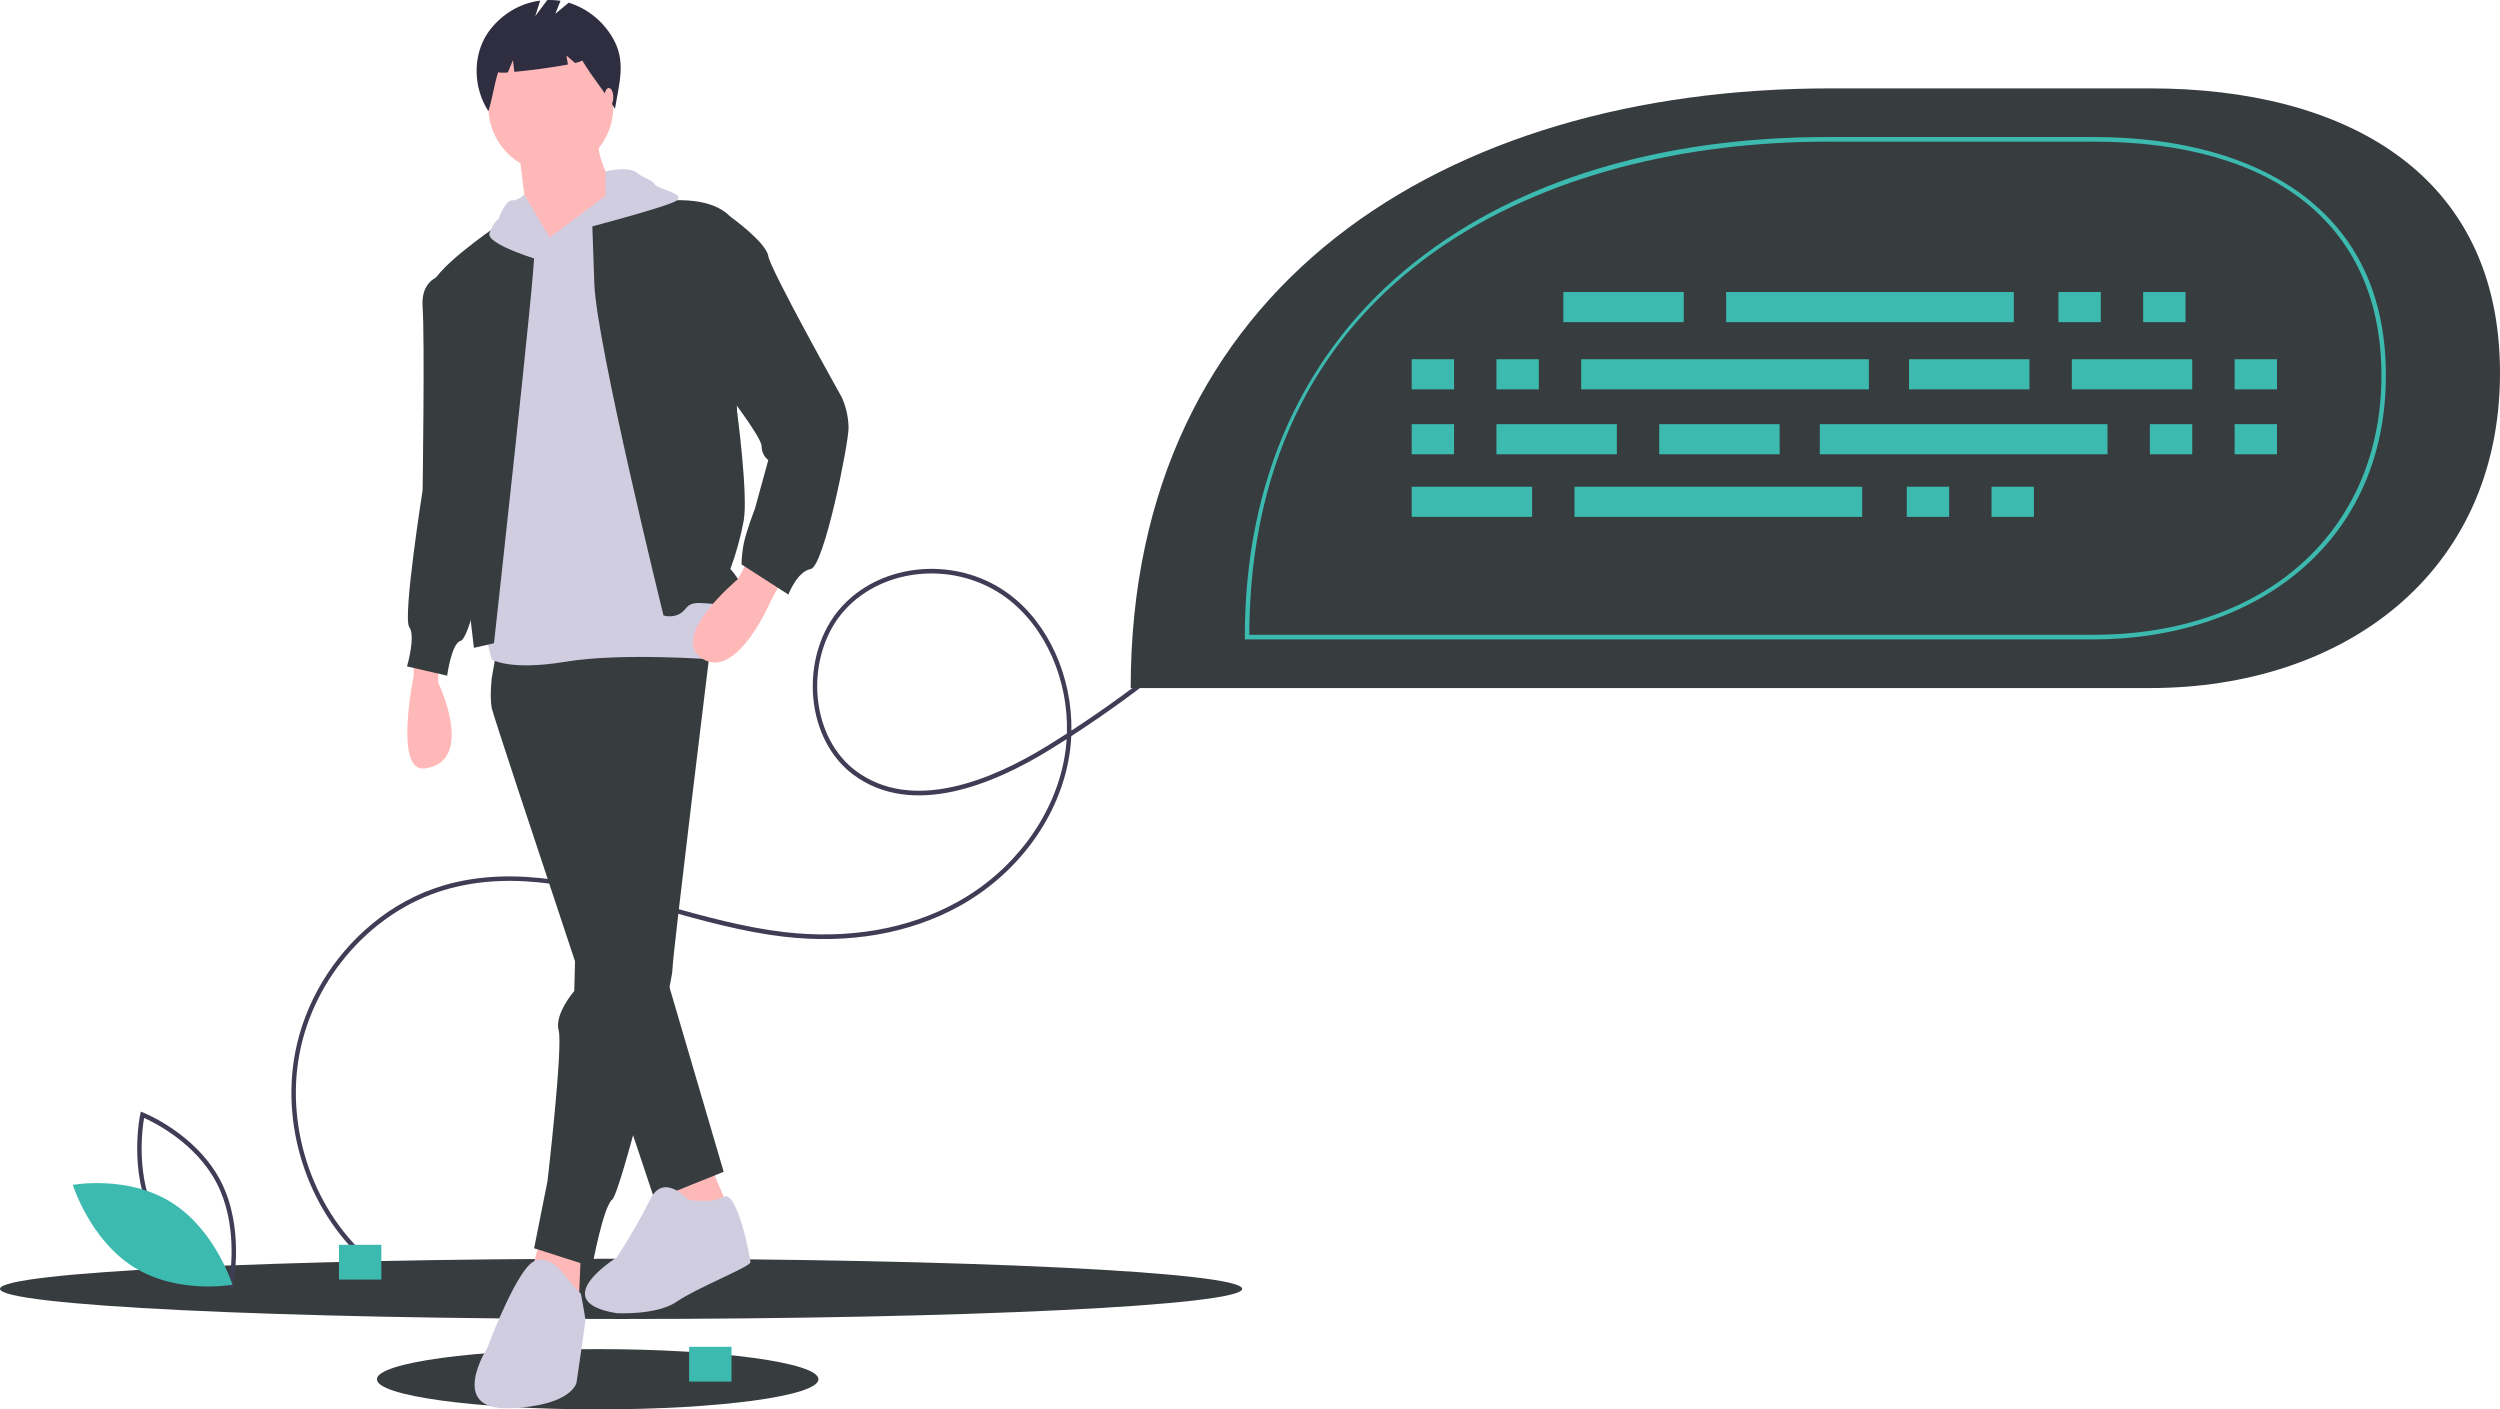 <svg width="596" height="336" viewBox="0 0 596 336" fill="none" xmlns="http://www.w3.org/2000/svg">
<g clip-path="url(#clip0)">
<path d="M88.601 220.34C93.636 216.13 99.423 212.996 105.627 211.119C122.991 205.956 140.953 210.954 158.324 215.788C167.702 218.398 177.399 221.096 186.963 222.208C202.288 223.989 216.571 221.503 228.27 215.019C241.417 207.733 250.887 195.192 253.603 181.476C253.945 179.74 254.174 177.982 254.286 176.214C252.991 177.045 251.691 177.863 250.386 178.668C236.664 187.139 217.378 195.059 203.425 184.682C198.068 180.698 194.593 174.042 193.889 166.421C193.136 158.255 195.663 150.113 200.65 144.641C201.463 143.75 202.335 142.919 203.258 142.153C213.366 133.766 229.323 133.314 240.515 141.603C249.994 148.624 255.609 161.309 255.429 174.174C263.533 168.891 271.371 163.178 278.91 157.058L279.565 157.929C271.809 164.225 263.739 170.091 255.389 175.503C255.296 177.586 255.047 179.657 254.644 181.699C251.865 195.733 242.192 208.554 228.77 215.994C216.881 222.584 202.384 225.113 186.844 223.306C177.201 222.186 167.465 219.476 158.049 216.856C140.025 211.84 123 207.102 105.92 212.182C88.751 217.288 74.884 232.951 71.41 251.157C67.935 269.363 75.002 289.343 88.994 300.874L88.334 301.74C74.037 289.959 66.817 269.544 70.367 250.942C72.661 238.919 79.392 227.981 88.601 220.34ZM254.35 174.873C254.752 162.118 249.274 149.448 239.898 142.504C228.102 133.767 210.841 135.068 201.422 145.401C196.644 150.644 194.223 158.463 194.948 166.316C195.623 173.619 198.937 179.985 204.043 183.783C217.53 193.813 236.394 186.021 249.844 177.717C251.352 176.787 252.854 175.839 254.35 174.873Z" fill="#3F3D56"/>
<path d="M148.07 314.446C229.846 314.446 296.139 311.229 296.139 307.261C296.139 303.293 229.846 300.077 148.07 300.077C66.293 300.077 0 303.293 0 307.261C0 311.229 66.293 314.446 148.07 314.446Z" fill="#373C3F"/>
<path d="M142.487 336C171.557 336 195.122 332.783 195.122 328.815C195.122 324.847 171.557 321.631 142.487 321.631C113.417 321.631 89.852 324.847 89.852 328.815C89.852 332.783 113.417 336 142.487 336Z" fill="#373C3F"/>
<path d="M98.624 156.66V161.081C98.624 161.081 93.827 184.199 101.283 183.188C113.511 181.53 104.473 162.739 104.473 162.739V158.871L98.624 156.66Z" fill="#FFB8B8"/>
<path d="M158.171 281.01L162.956 294.826L174.653 290.405L169.336 277.694L158.171 281.01Z" fill="#FFB8B8"/>
<path d="M128.93 294.826L125.74 306.985L137.968 310.854L138.5 298.142L128.93 294.826Z" fill="#FFB8B8"/>
<path d="M118.296 155.554L117.233 161.634C117.233 161.634 116.701 166.055 117.233 168.818C117.765 171.582 156.045 285.984 156.045 285.984L172.526 279.352L151.26 206.952L148.601 151.133L118.296 155.554Z" fill="#373C3F"/>
<path d="M139.031 154.449L136.905 236.244C136.905 236.244 132.12 241.77 133.183 245.639C134.246 249.508 130.525 281.562 130.525 281.562L127.335 297.59L141.158 302.011C141.158 302.011 143.816 287.642 145.943 285.984C148.07 284.326 160.298 234.586 160.298 231.27C160.298 227.954 169.336 154.449 169.336 154.449L147.006 145.054L139.031 154.449Z" fill="#373C3F"/>
<path d="M164.02 285.984C164.02 285.984 158.171 279.352 154.981 285.984C152.591 290.751 149.928 295.365 147.006 299.8C147.006 299.8 129.993 310.301 147.006 313.064C147.006 313.064 156.576 313.617 161.361 310.301C166.146 306.985 178.906 302.011 178.906 300.906C178.906 299.8 175.716 283.552 172.526 285.321C169.336 287.089 164.02 285.984 164.02 285.984Z" fill="#D0CDE1"/>
<path d="M134.778 304.222C134.778 304.222 129.993 297.037 125.74 302.011C121.486 306.985 116.169 321.354 116.169 321.354C116.169 321.354 106.599 336.276 121.486 335.724C136.373 335.171 137.436 329.644 137.436 329.644C137.436 329.644 139.563 315.275 139.563 314.722C139.563 314.17 138.5 308.489 138.5 308.489L134.778 304.222Z" fill="#D0CDE1"/>
<path d="M131.322 40.876C139.544 40.876 146.209 33.948 146.209 25.402C146.209 16.855 139.544 9.927 131.322 9.927C123.1 9.927 116.435 16.855 116.435 25.402C116.435 33.948 123.1 40.876 131.322 40.876Z" fill="#FFB8B8"/>
<path d="M123.613 35.073L125.74 52.759L132.12 69.339L145.943 52.206V43.916C145.943 43.916 141.69 37.284 142.753 31.757L123.613 35.073Z" fill="#FFB8B8"/>
<path d="M131.056 56.627L123.613 53.311L115.638 151.133L117.233 157.213C117.233 157.213 121.486 159.976 134.778 157.765C148.07 155.555 169.868 157.213 169.868 157.213L171.463 106.92L145.411 47.785L131.056 56.627Z" fill="#D0CDE1"/>
<path d="M117.765 153.344C117.765 153.344 127.866 62.154 127.335 60.496C126.803 58.838 117.765 54.348 117.765 54.348C117.765 54.348 102.346 64.917 102.878 68.786C103.409 72.655 112.98 154.449 112.98 154.449L117.765 153.344Z" fill="#373C3F"/>
<path d="M158.171 146.712C158.171 146.712 142.221 82.05 141.69 67.681C141.158 53.311 141.158 51.653 141.158 51.653C141.158 51.653 165.615 42.811 174.121 51.653L175.716 98.077C175.716 98.077 178.375 117.973 177.311 124.053C176.579 128.011 175.511 131.895 174.121 135.659C174.121 135.659 179.97 141.738 174.653 143.396C169.336 145.054 165.615 142.291 163.488 145.054C161.361 147.817 158.171 146.712 158.171 146.712Z" fill="#373C3F"/>
<path d="M106.599 65.47C106.599 65.47 100.219 65.47 100.751 73.207C101.283 80.945 100.751 116.868 100.751 116.868C100.751 116.868 95.966 147.265 97.561 149.475C99.156 151.686 97.029 158.871 97.029 158.871L106.599 161.081C106.599 161.081 107.663 153.344 109.789 152.791C111.916 152.239 115.106 136.211 115.106 136.211L106.599 65.47Z" fill="#373C3F"/>
<path d="M178.375 133.448L175.933 138.062C175.933 138.062 159.188 151.924 167.452 157.055C175.716 162.187 183.691 143.396 183.691 143.396L186.35 138.422L178.375 133.448Z" fill="#FFB8B8"/>
<path d="M166.678 50.548L174.121 51.653C174.121 51.653 182.628 57.733 183.16 61.049C183.691 64.365 200.705 94.761 200.705 94.761C201.708 97.016 202.251 99.462 202.3 101.946C202.3 105.815 196.451 135.106 193.261 135.659C190.071 136.211 187.945 141.738 187.945 141.738L176.78 134.553C176.815 132.882 176.993 131.218 177.311 129.579C177.843 126.816 179.97 121.289 179.97 121.289L183.16 109.683C182.664 109.297 182.263 108.796 181.986 108.221C181.709 107.645 181.565 107.011 181.565 106.367C181.565 104.157 172.526 92.551 172.526 92.551L166.678 50.548Z" fill="#373C3F"/>
<path d="M129.399 62.27C129.399 62.27 115.638 58.285 116.701 55.522C117.765 52.759 118.828 52.206 118.828 52.206C118.828 52.206 120.423 47.785 122.018 47.785C123.613 47.785 124.978 46.427 124.978 46.427L131.056 56.627L129.399 62.27Z" fill="#D0CDE1"/>
<path d="M144.356 40.876C144.356 40.876 149.665 39.495 151.791 41.153C153.918 42.811 155.513 42.811 156.045 43.916C156.576 45.021 163.488 46.127 161.361 47.785C159.235 49.443 131.056 56.627 131.056 56.627L144.348 46.679L144.356 40.876Z" fill="#D0CDE1"/>
<path d="M146.015 8.936C143.64 4.927 139.922 1.972 135.577 0.641L132.385 3.295L133.626 0.199C132.583 0.034 131.527 -0.029 130.472 0.01L127.6 3.848L128.789 0.141C126.297 0.463 123.897 1.318 121.739 2.653C119.581 3.987 117.712 5.771 116.251 7.894C112.596 13.372 112.841 20.986 116.435 26.507C117.422 23.355 117.758 20.4 118.745 17.248C119.521 17.358 120.307 17.362 121.083 17.26L122.284 14.348L122.619 17.137C126.34 16.8 131.859 16.06 135.387 15.382L135.044 13.243L137.096 15.021C138.177 14.762 138.818 14.528 138.765 14.348C141.389 18.745 143.988 21.553 146.612 25.95C147.608 19.748 149.366 14.593 146.015 8.936Z" fill="#2F2E41"/>
<path d="M145.145 25.402C145.733 25.402 146.209 24.412 146.209 23.191C146.209 21.97 145.733 20.98 145.145 20.98C144.558 20.98 144.082 21.97 144.082 23.191C144.082 24.412 144.558 25.402 145.145 25.402Z" fill="#FFB8B8"/>
<path d="M55.41 307.113L54.84 306.891C54.714 306.841 42.235 301.871 36.389 290.601C30.543 279.331 33.405 265.762 33.435 265.626L33.569 265.008L34.14 265.231C34.265 265.28 46.745 270.25 52.591 281.52C58.437 292.79 55.575 306.359 55.545 306.495L55.41 307.113ZM37.325 290.077C42.267 299.606 52.129 304.49 54.628 305.605C55.103 302.821 56.593 291.564 51.655 282.044C46.717 272.526 36.851 267.634 34.352 266.516C33.876 269.302 32.387 280.558 37.325 290.077Z" fill="#3F3D56"/>
<path d="M40.856 286.648C51.362 293.219 55.409 306.269 55.409 306.269C55.409 306.269 42.421 308.667 31.915 302.097C21.409 295.526 17.363 282.476 17.363 282.476C17.363 282.476 30.35 280.078 40.856 286.648Z" fill="#3CBAB0"/>
<path d="M269.556 164.031H512.626C558.672 164.031 596 136.75 596 88.885V88.885C596 41.02 558.672 21.07 512.626 21.07H436.304C344.212 21.07 269.556 68.301 269.556 164.031V164.031Z" fill="#373C3F"/>
<path d="M499.057 152.437H296.761V151.884C296.761 114.289 310.852 83.316 337.511 62.312C362.129 42.916 396.084 32.664 435.705 32.664H499.057C519.263 32.664 536.29 37.279 548.298 46.01C561.899 55.9 568.795 70.534 568.795 89.508C568.795 108.577 561.718 124.662 548.33 136.023C535.857 146.608 518.358 152.437 499.057 152.437ZM297.825 151.332H499.057C540.134 151.332 567.732 126.487 567.732 89.508C567.732 54.085 542.701 33.769 499.057 33.769H435.705C369.191 33.769 298.128 64.671 297.825 151.332Z" fill="#3CBAB0"/>
<path d="M401.409 69.615H372.699V76.8H401.409V69.615Z" fill="#3CBAB0"/>
<path d="M500.831 69.615H490.73V76.8H500.831V69.615Z" fill="#3CBAB0"/>
<path d="M521.035 69.615H510.933V76.8H521.035V69.615Z" fill="#3CBAB0"/>
<path d="M480.096 69.615H411.511V76.8H480.096V69.615Z" fill="#3CBAB0"/>
<path d="M365.256 116.039H336.546V123.224H365.256V116.039Z" fill="#3CBAB0"/>
<path d="M464.678 116.039H454.576V123.224H464.678V116.039Z" fill="#3CBAB0"/>
<path d="M484.881 116.039H474.78V123.224H484.881V116.039Z" fill="#3CBAB0"/>
<path d="M443.943 116.039H375.358V123.224H443.943V116.039Z" fill="#3CBAB0"/>
<path d="M483.818 85.642H455.108V92.827H483.818V85.642Z" fill="#3CBAB0"/>
<path d="M522.63 85.642H493.92V92.827H522.63V85.642Z" fill="#3CBAB0"/>
<path d="M542.833 85.642H532.731V92.827H542.833V85.642Z" fill="#3CBAB0"/>
<path d="M346.648 85.642H336.546V92.827H346.648V85.642Z" fill="#3CBAB0"/>
<path d="M366.851 85.642H356.749V92.827H366.851V85.642Z" fill="#3CBAB0"/>
<path d="M445.538 85.642H376.953V92.827H445.538V85.642Z" fill="#3CBAB0"/>
<path d="M395.561 108.302H424.271V101.117H395.561V108.302Z" fill="#3CBAB0"/>
<path d="M356.749 108.302H385.459V101.117H356.749V108.302Z" fill="#3CBAB0"/>
<path d="M336.546 108.302H346.648V101.117H336.546V108.302Z" fill="#3CBAB0"/>
<path d="M532.731 108.302H542.833V101.117H532.731V108.302Z" fill="#3CBAB0"/>
<path d="M512.528 108.302H522.63V101.117H512.528V108.302Z" fill="#3CBAB0"/>
<path d="M433.841 108.302L502.426 108.302V101.117L433.841 101.117V108.302Z" fill="#3CBAB0"/>
<path d="M90.915 296.761H80.814V305.051H90.915V296.761Z" fill="#3CBAB0"/>
<path d="M174.387 321.078H164.285V329.368H174.387V321.078Z" fill="#3CBAB0"/>
</g>
<defs>
<clipPath id="clip0">
<rect width="596" height="336" fill="white"/>
</clipPath>
</defs>
</svg>
